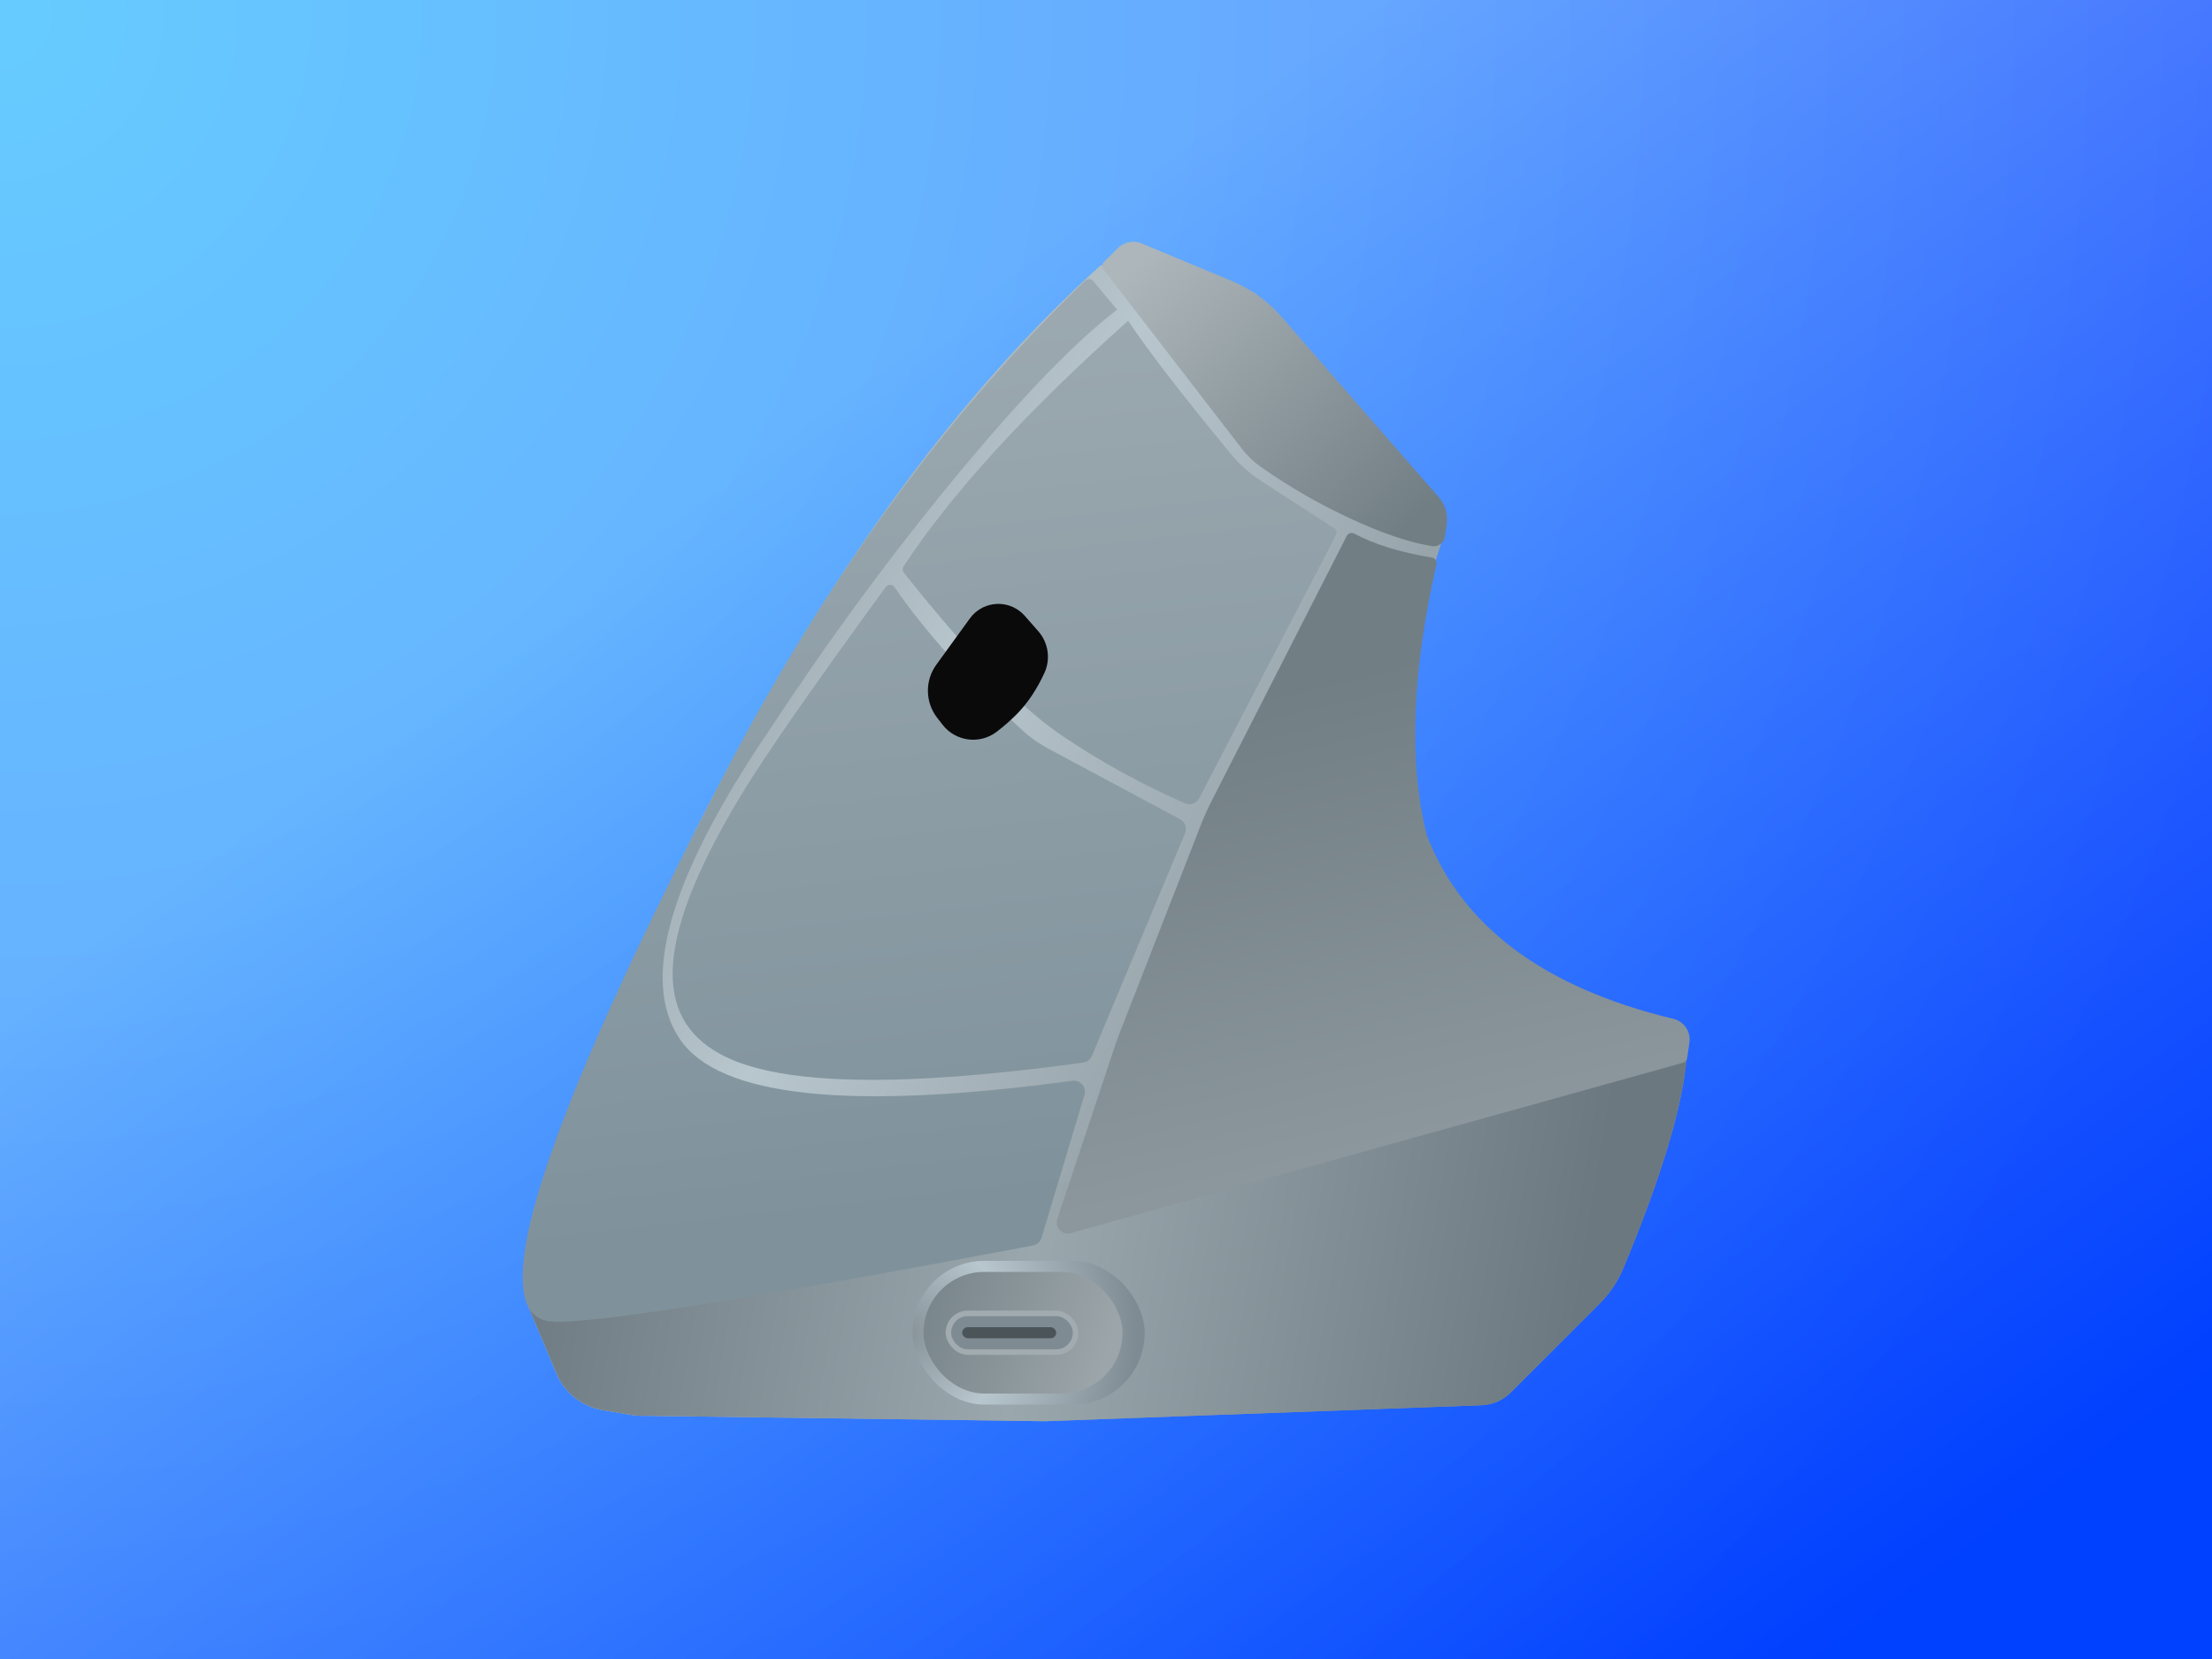 <svg xmlns="http://www.w3.org/2000/svg" width="400" height="300" viewBox="0 0 400 300"><defs><linearGradient id="a" x1="40.009%" x2="100%" y1="21.875%" y2="82.927%"><stop offset=".069%" stop-color="#CEF"/><stop offset="100%" stop-color="#05F"/></linearGradient><linearGradient id="c" x1="-15.012%" x2="59.87%" y1="56.303%" y2="95.633%"><stop offset="0%" stop-color="#869298"/><stop offset="43.315%" stop-color="#B8C6CD"/><stop offset="100%" stop-color="#869298"/></linearGradient><linearGradient id="d" x1="-2.829%" x2="91.611%" y1="50%" y2="54.873%"><stop offset="0%" stop-color="#6C787F"/><stop offset="49.447%" stop-color="#9AA7AD"/><stop offset="100%" stop-color="#6C787F"/></linearGradient><linearGradient id="e" x1="58.046%" x2="50%" y1="88.224%" y2="2.343%"><stop offset="0%" stop-color="#7F929C"/><stop offset="100%" stop-color="#9CA9B0"/></linearGradient><linearGradient id="f" x1="40.524%" x2="54.481%" y1="20.952%" y2="87.055%"><stop offset="0%" stop-color="#717E84"/><stop offset="100%" stop-color="#8B979D"/></linearGradient><linearGradient id="h" x1="-2.829%" x2="91.611%" y1="50%" y2="68.673%"><stop offset="0%" stop-color="#79868C"/><stop offset="100%" stop-color="#9CA5A9"/></linearGradient><linearGradient id="i" x1="7.296%" x2="91.611%" y1="10.494%" y2="89.506%"><stop offset="0%" stop-color="#ADB6BB"/><stop offset="100%" stop-color="#717E84"/></linearGradient><radialGradient id="b" cx="0%" cy="0%" r="142.4%" fx="0%" fy="0%" gradientTransform="matrix(.702 .351 -.263 .936 0 0)"><stop offset="0%" stop-color="#0AF"/><stop offset="99.966%" stop-color="#002BFF"/></radialGradient><radialGradient id="g" cx="-2.829%" cy="50%" r="160.541%" fx="-2.829%" fy="50%" gradientTransform="matrix(.588 .311 -.193 .95 .085 .034)"><stop offset="0%" stop-color="#869298"/><stop offset="43.315%" stop-color="#B8C6CD"/><stop offset="100%" stop-color="#7E8B92"/></radialGradient></defs><g fill="none" fill-rule="evenodd"><rect width="400" height="300" fill="url(#a)"/><rect width="400" height="300" fill="url(#b)" opacity=".5"/><path fill="url(#c)" d="M199.251,47.94 C202.522,47.18 205.438,47.199 208,48 C210.598,48.812 216.821,50.451 226.669,52.917 C226.886,52.972 227.078,53.098 227.214,53.277 L261,97 L261,97 L259,103.384 L239.125,142.756 L282,185 C296.165,183.391 303.831,185.391 305,191 C304.378,199.706 300.566,212.473 293.563,229.3 C292.559,231.715 291.09,233.909 289.241,235.759 L273.223,251.777 C271.794,253.206 269.878,254.041 267.858,254.115 L189.05,256.998 C189.017,256.999 188.983,257 188.95,256.999 L115.608,256.008 C115.203,256.003 114.8,255.967 114.401,255.9 L109,255 C105.265,254.377 102.109,251.884 100.64,248.394 L95,235 L95,235 C103.131,199.532 116.798,164.866 136,131 C154.881,96.606 175.817,68.996 198.81,48.172 L198.809,48.171 C198.934,48.058 199.086,47.979 199.251,47.94 Z"/><path fill="url(#d)" d="M293.563,229.3 C292.559,231.715 291.09,233.909 289.241,235.759 L273.223,251.777 C271.794,253.206 269.878,254.041 267.858,254.115 L189.05,256.998 C189.017,256.999 188.983,257 188.95,256.999 L115.608,256.008 C115.203,256.003 114.8,255.967 114.401,255.9 L109,255 C105.265,254.377 102.109,251.884 100.64,248.394 L95,235 L95.009,234.961 L200.876,211.956 L304.965,191.449 C304.247,200.142 300.447,212.76 293.563,229.3 Z"/><path fill="url(#e)" d="M197.634,50.766 C197.653,50.785 197.67,50.804 197.687,50.824 L202,56 C194.383,61.834 184.717,71.834 173,86 C161.283,100.166 149.997,115.499 139.14,132 C121.047,158.667 115.667,177.333 123,188 C130.152,198.403 153.793,200.88 193.921,195.429 C195.015,195.281 196.023,196.048 196.171,197.143 C196.209,197.425 196.186,197.712 196.104,197.985 L188.349,223.837 C188.134,224.551 187.54,225.087 186.807,225.226 C135.858,234.866 106.841,239.451 99.754,238.98 C85,238 103.276,193.329 131,140 C149.295,104.81 171.035,75.06 196.221,50.749 C196.616,50.363 197.249,50.371 197.634,50.766 Z M161.551,105.948 C161.644,106.016 161.724,106.1 161.788,106.195 L161.788,106.196 C164.343,109.988 167.747,114.256 172,119 C176.002,123.464 180.216,127.747 184.643,131.85 C186.144,133.243 187.817,134.437 189.622,135.404 L213.398,148.142 C214.306,148.628 214.696,149.726 214.298,150.677 L197.44,190.948 C197.167,191.602 196.568,192.062 195.866,192.157 C163.167,196.658 141.545,196.273 131,191 C119.278,185.139 116.681,172.301 134.217,143.441 C138.395,136.566 147.04,124.139 160.153,106.161 L160.153,106.161 C160.48,105.716 161.106,105.621 161.551,105.948 Z M204,58 C207.673,63.51 213.877,71.55 222.61,82.12 C224.169,84.014 226.011,85.654 228.07,86.987 L241.236,95.506 C241.669,95.786 241.818,96.349 241.58,96.807 L216.855,144.355 C216.369,145.287 215.245,145.683 214.282,145.262 C206.46,141.839 199.033,137.752 192,133 C184.55,127.966 175.033,118.156 163.45,103.568 L163.449,103.569 C163.18,103.23 163.159,102.757 163.396,102.396 C172.08,89.214 185.615,74.415 204,58 Z"/><path fill="url(#f)" d="M244.888,96.492 C246.709,97.46 248.746,98.296 251,99 C253.351,99.735 256.001,100.346 258.949,100.833 L258.949,100.834 C259.494,100.924 259.863,101.439 259.772,101.984 C259.769,102.003 259.765,102.022 259.761,102.041 C255.311,121.579 254.725,137.899 258,151 C264.364,167.546 279.232,178.624 302.604,184.236 C304.525,184.697 305.779,186.544 305.5,188.5 L305.092,191.353 C305.036,191.746 304.753,192.069 304.371,192.175 L193.623,222.992 C192.558,223.288 191.456,222.665 191.16,221.601 C191.053,221.218 191.063,220.811 191.189,220.433 L201.745,188.764 C201.915,188.255 202.098,187.75 202.293,187.25 L217.078,149.363 C217.692,147.789 218.385,146.246 219.152,144.74 L243.529,96.924 C243.776,96.431 244.378,96.234 244.871,96.484 C244.877,96.487 244.882,96.489 244.888,96.492 Z"/><rect width="42" height="26" x="165" y="228" fill="url(#g)" rx="13"/><rect width="36" height="22" x="167" y="230" fill="url(#h)" rx="11"/><rect width="24" height="8" x="171" y="237" fill="#A1ABB0" rx="4"/><rect width="22" height="6" x="172" y="238" fill="#7E8B92" rx="3"/><rect width="17" height="2" x="174" y="240" fill="#4B5458" rx="1"/><path fill="url(#i)" d="M206.473,44.03 L222.825,50.844 C226.229,52.262 229.261,54.446 231.684,57.226 L260.194,89.929 C261.341,91.244 261.858,92.993 261.611,94.72 L261.276,97.07 C261.119,98.163 260.106,98.923 259.013,98.767 C259.003,98.765 258.993,98.764 258.983,98.762 C255.045,98.144 250.277,96.555 244.68,93.997 C238.852,91.332 233.307,88.157 228.046,84.47 C226.725,83.542 225.551,82.42 224.566,81.141 L199.537,48.696 C199.23,48.298 199.266,47.734 199.622,47.378 L202.106,44.894 C203.252,43.748 204.976,43.407 206.473,44.03 Z"/><path fill="#0A0A0B" d="M175.847,108.98 L179.554,109.153 C182.32,109.283 184.75,111.031 185.752,113.612 C186.923,116.629 187.548,119.483 187.626,122.173 C187.675,123.85 187.6,125.531 187.4,127.217 C186.946,131.026 183.512,133.761 179.698,133.349 L178.114,133.178 C174.576,132.796 171.716,130.124 171.095,126.621 L169.29,116.44 C168.677,112.983 170.983,109.683 174.44,109.07 C174.904,108.988 175.376,108.958 175.847,108.98 Z" transform="rotate(46 177.771 121.315)"/></g></svg>